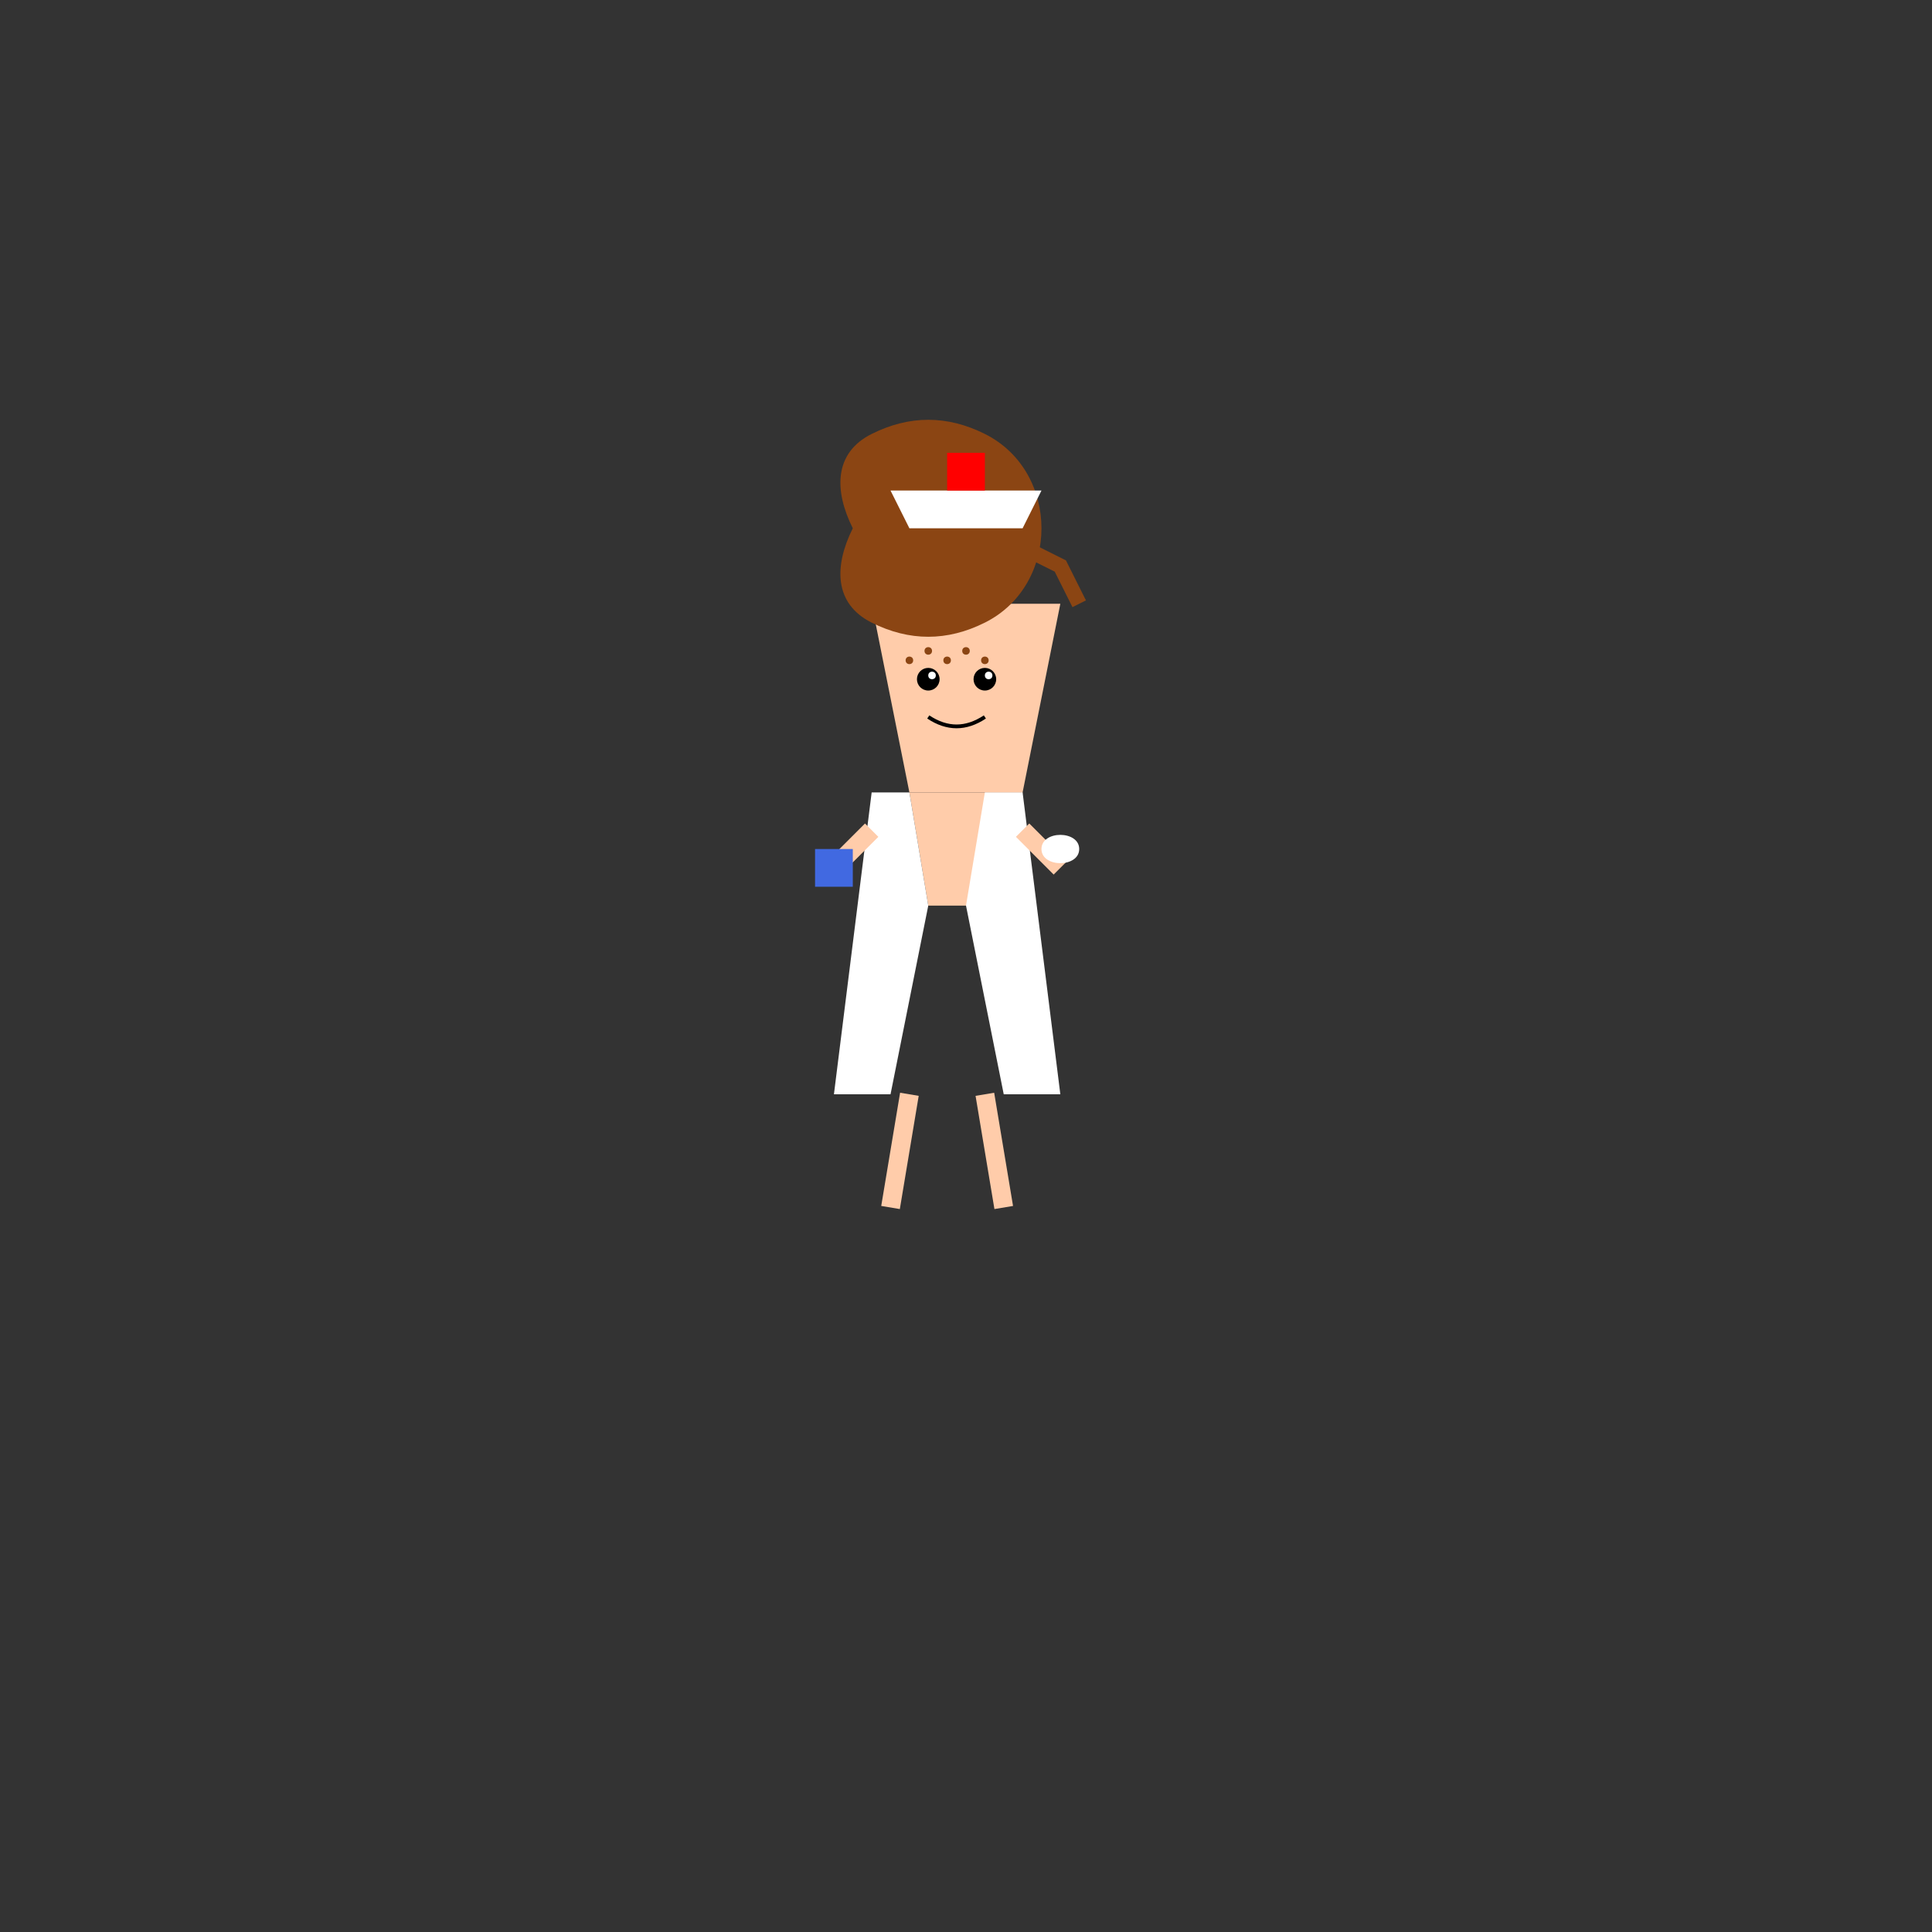 <?xml version="1.0" encoding="UTF-8"?>
<svg width="1024" height="1024" version="1.1" viewBox="0 0 1024 1024" xmlns="http://www.w3.org/2000/svg">
 <rect x="0" y="0" width="1024" height="1024" fill="#333333" stroke="none"/>
 <g>
  <!-- 基础轮廓 -->
  <path d="M462 320 L562 320 L542 420 L482 420 L462 320" fill="#ffccaa"/>
  <path d="M482 420 L542 420 L532 480 L492 480 L482 420" fill="#ffccaa"/>
  
  <!-- 棕色短发马尾 -->
  <path d="M452 280 C442 260 442 240 462 230 C482 220 502 220 522 230 C542 240 552 260 552 280 C552 300 542 320 522 330 C502 340 482 340 462 330 C442 320 442 300 452 280" fill="#8b4513"/>
  <path d="M522 280 L562 300 L572 320" fill="none" stroke="#8b4513" stroke-width="8"/>
  
  <!-- 脸上的雀斑 -->
  <circle cx="482" cy="350" r="2" fill="#8b4513"/>
  <circle cx="492" cy="345" r="2" fill="#8b4513"/>
  <circle cx="502" cy="350" r="2" fill="#8b4513"/>
  <circle cx="512" cy="345" r="2" fill="#8b4513"/>
  <circle cx="522" cy="350" r="2" fill="#8b4513"/>
  
  <!-- 眼睛 -->
  <circle cx="492" cy="360" r="6" fill="#000000"/>
  <circle cx="522" cy="360" r="6" fill="#000000"/>
  <circle cx="494" cy="358" r="2" fill="#ffffff"/>
  <circle cx="524" cy="358" r="2" fill="#ffffff"/>
  
  <!-- 温暖微笑 -->
  <path d="M492 380 Q507 390 522 380" fill="none" stroke="#000000" stroke-width="2"/>
  
  <!-- 简单护士服 -->
  <path d="M462 420 L482 420 L492 480 L472 580 L442 580 L462 420" fill="#ffffff"/>
  <path d="M542 420 L522 420 L512 480 L532 580 L562 580 L542 420" fill="#ffffff"/>
  
  <!-- 护士帽 -->
  <path d="M472 260 L552 260 L542 280 L482 280 Z" fill="#ffffff"/>
  <path d="M502 240 L522 240 L522 260 L502 260 Z" fill="#ff0000"/>
  
  <!-- 手臂 -->
  <path d="M462 440 L442 460" fill="none" stroke="#ffccaa" stroke-width="10"/>
  <path d="M542 440 L562 460" fill="none" stroke="#ffccaa" stroke-width="10"/>
  
  <!-- 药瓶和绷带 -->
  <path d="M432 450 L452 450 L452 470 L432 470 Z" fill="#4169e1"/>
  <path d="M552 450 C552 440 572 440 572 450 C572 460 552 460 552 450" fill="#ffffff"/>
  
  <!-- 腿 -->
  <path d="M482 580 L472 640" fill="none" stroke="#ffccaa" stroke-width="10"/>
  <path d="M522 580 L532 640" fill="none" stroke="#ffccaa" stroke-width="10"/>
 </g>
</svg>